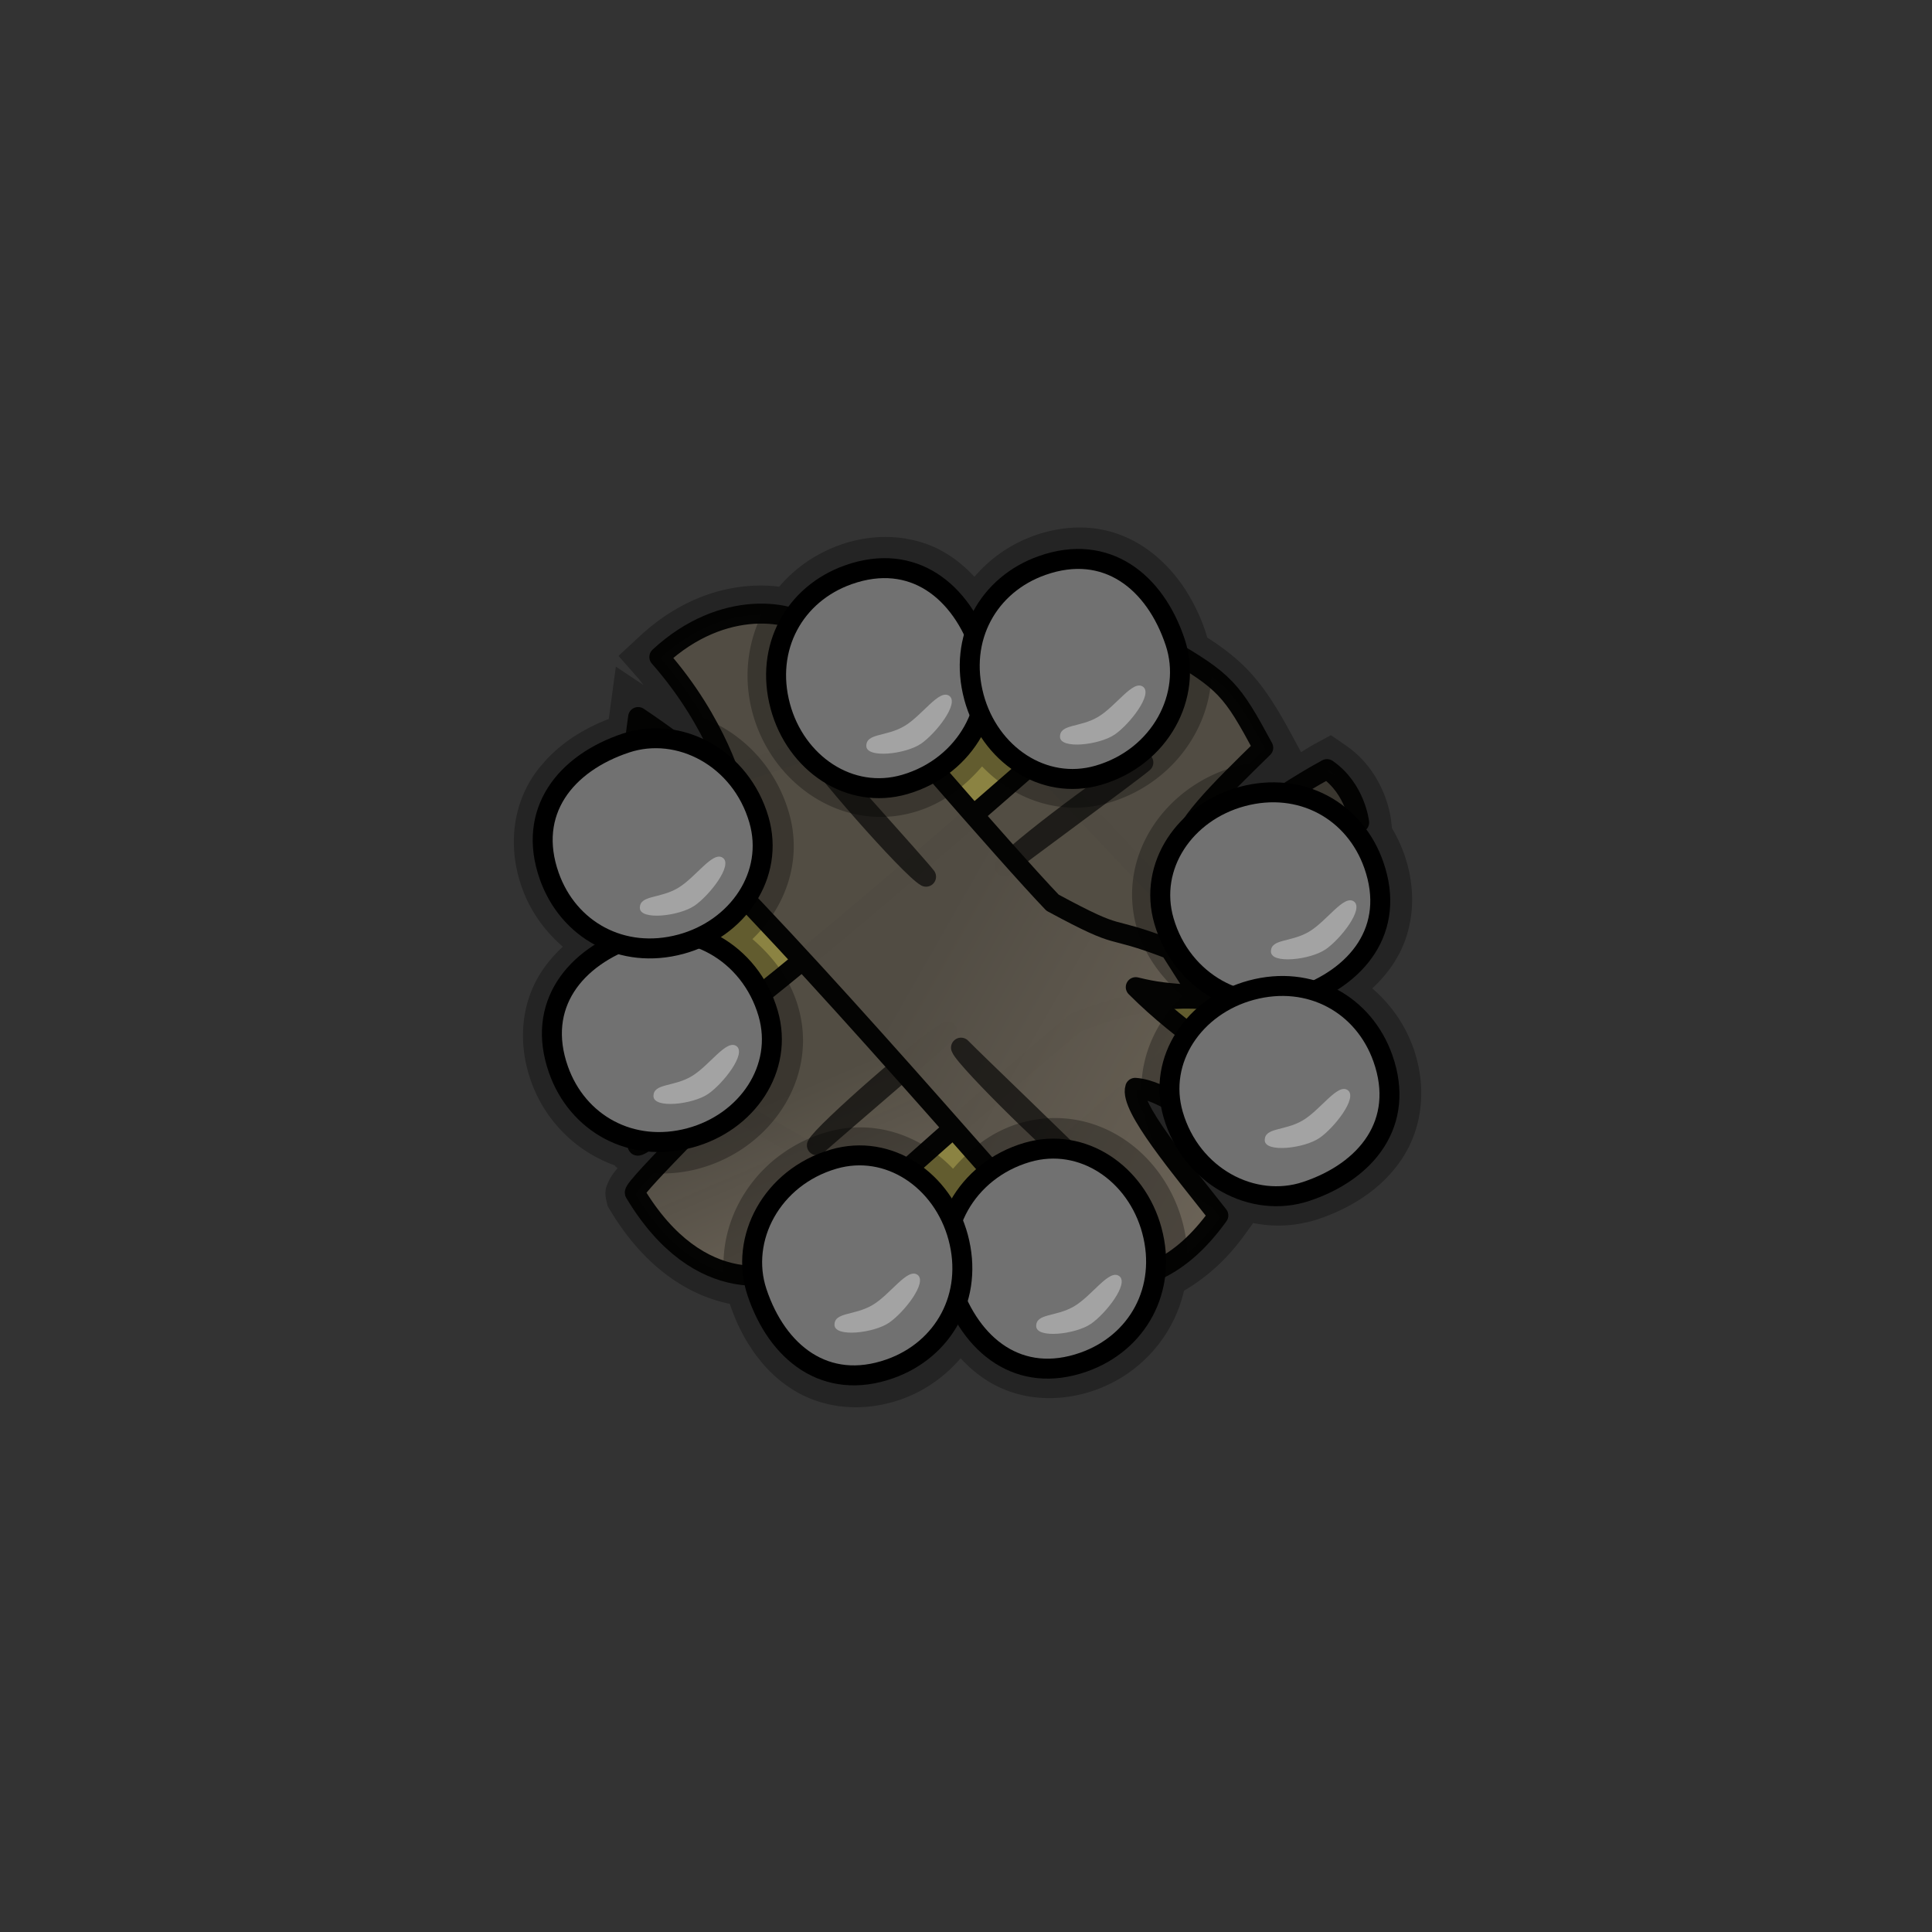 <?xml version="1.0" encoding="UTF-8" standalone="no"?>
<!-- Created with Inkscape (http://www.inkscape.org/) -->

<svg
   xmlns:dc="http://purl.org/dc/elements/1.1/"
   xmlns:cc="http://creativecommons.org/ns#"
   xmlns:rdf="http://www.w3.org/1999/02/22-rdf-syntax-ns#"
   xmlns:svg="http://www.w3.org/2000/svg"
   xmlns="http://www.w3.org/2000/svg"
   xmlns:xlink="http://www.w3.org/1999/xlink"
   xmlns:sodipodi="http://sodipodi.sourceforge.net/DTD/sodipodi-0.dtd"
   xmlns:inkscape="http://www.inkscape.org/namespaces/inkscape"
   width="256"
   height="256"
   viewBox="0 0 67.733 67.733"
   version="1.1"
   id="svg8"
   inkscape:version="0.92.4 (f8dce91, 2019-08-02)"
   sodipodi:docname="campfire.svg">
  <rect x="0" y="0" width="67.733" height="67.733" fill="#333333" stroke="none"/>
  <defs
     id="defs2">
    <linearGradient
       inkscape:collect="always"
       xlink:href="#linearGradient1594"
       id="linearGradient4605"
       gradientUnits="userSpaceOnUse"
       gradientTransform="matrix(1.467,0.192,0.192,-1.467,-33.853,682.398)"
       x1="15.936"
       y1="283.263"
       x2="7.381"
       y2="286.757" />
    <linearGradient
       inkscape:collect="always"
       id="linearGradient1594">
      <stop
         style="stop-color:#6b6357;stop-opacity:1"
         offset="0"
         id="stop1590" />
      <stop
         style="stop-color:#514c43;stop-opacity:0.986"
         offset="1"
         id="stop1592" />
    </linearGradient>
    <linearGradient
       inkscape:collect="always"
       xlink:href="#linearGradient1594"
       id="linearGradient4561"
       gradientUnits="userSpaceOnUse"
       gradientTransform="matrix(1.48,0,0,1.48,22.347,-162.002)"
       x1="9.455"
       y1="292.524"
       x2="7.712"
       y2="288.458" />
  </defs>
  <sodipodi:namedview
     id="base"
     pagecolor="#284b36"
     bordercolor="#666666"
     borderopacity="1.0"
     inkscape:pageopacity="0"
     inkscape:pageshadow="2"
     inkscape:zoom="1.979899"
     inkscape:cx="59.588797"
     inkscape:cy="133.75854"
     inkscape:document-units="mm"
     inkscape:current-layer="layer1"
     showgrid="false"
     units="px"
     inkscape:window-width="1850"
     inkscape:window-height="1016"
     inkscape:window-x="70"
     inkscape:window-y="27"
     inkscape:window-maximized="1"
     showguides="false" />
  <g
     inkscape:label="Layer 1"
     inkscape:groupmode="layer"
     id="layer1"
     transform="translate(0,-229.267)">
    <g
       id="g4988"
       transform="translate(-5.103,-5.103)">
      <g
         transform="matrix(0.86,0,0,0.86,-49.792,35.714)"
         id="g4276">
        <path
           sodipodi:type="inkscape:offset"
           inkscape:radius="0"
           inkscape:original="M 33.966797 245.58203 C 32.485229 245.78609 31.178655 248.54506 29.503906 253.67773 C 21.151949 246.26894 17.439545 251.99339 22.523438 260.0957 C 15.526344 265.34603 16.106058 267.99518 24.216797 269.58984 C 19.626943 278.84593 23.657528 281.37739 30.255859 274.43555 C 32.846428 284.09808 36.920762 282.9801 39.451172 274.24805 C 48.992806 276.90366 50.832185 275.34057 44.847656 267.2832 C 53.436413 265.22654 51.68826 260.39832 44.189453 258.98047 C 51.283608 251.53014 47.68697 248.2609 39.476562 252.81641 C 37.104927 247.72886 35.448365 245.37798 33.966797 245.58203 z "
           xlink:href="#path827-3"
           style="opacity:0.31;fill:#007f3a;fill-opacity:1;stroke:#000000;stroke-width:2.1;stroke-linecap:butt;stroke-linejoin:miter;stroke-miterlimit:4;stroke-dasharray:none;stroke-opacity:1"
           id="path4250"
           d="m 33.967,245.582 c -1.482,0.204 -2.788,2.963 -4.463,8.096 -8.352,-7.409 -12.064,-1.684 -6.98,6.418 -6.997,5.25 -6.417,7.899 1.693,9.494 -4.59,9.256 -0.559,11.788 6.039,4.846 2.591,9.663 6.665,8.545 9.195,-0.188 9.542,2.656 11.381,1.093 5.396,-6.965 8.589,-2.057 6.841,-6.885 -0.658,-8.303 7.094,-7.45 3.498,-10.72 -4.713,-6.164 -2.372,-5.088 -4.028,-7.438 -5.51,-7.234 z"
           inkscape:href="#path827-3" />
        <path
           sodipodi:nodetypes="ccccccccc"
           inkscape:connector-curvature="0"
           id="path827-3"
           d="m 29.503,253.678 c 3.349,-10.265 5.229,-11.036 9.973,-0.861 8.21,-4.556 11.807,-1.286 4.713,6.164 7.499,1.418 9.247,6.246 0.658,8.303 5.985,8.057 4.145,9.62 -5.396,6.965 -2.53,8.732 -6.605,9.85 -9.195,0.188 -6.598,6.942 -10.629,4.41 -6.039,-4.846 -8.111,-1.595 -8.69,-4.244 -1.693,-9.494 -5.084,-8.102 -1.371,-13.827 6.98,-6.418 z"
           style="display:inline;fill:#007f3a;fill-opacity:1;stroke:none;stroke-width:0.7;stroke-linecap:butt;stroke-linejoin:miter;stroke-miterlimit:4;stroke-dasharray:none;stroke-opacity:1" />
        <path
           sodipodi:type="inkscape:offset"
           inkscape:radius="0"
           inkscape:original="M 33.966797 245.58203 C 32.485229 245.78609 31.178655 248.54506 29.503906 253.67773 C 21.151949 246.26894 17.439545 251.99339 22.523438 260.0957 C 15.526344 265.34603 16.106058 267.99518 24.216797 269.58984 C 19.626943 278.84593 23.657528 281.37739 30.255859 274.43555 C 32.846428 284.09808 36.920762 282.9801 39.451172 274.24805 C 48.992806 276.90366 50.832185 275.34057 44.847656 267.2832 C 53.436413 265.22654 51.68826 260.39832 44.189453 258.98047 C 51.283608 251.53014 47.68697 248.2609 39.476562 252.81641 C 37.104927 247.72886 35.448365 245.37798 33.966797 245.58203 z "
           xlink:href="#path827-3"
           style="display:inline;fill:none;fill-opacity:1;stroke:#000000;stroke-width:0.7;stroke-linecap:butt;stroke-linejoin:miter;stroke-miterlimit:4;stroke-dasharray:none;stroke-opacity:1"
           id="path4248"
           d="m 33.967,245.582 c -1.482,0.204 -2.788,2.963 -4.463,8.096 -8.352,-7.409 -12.064,-1.684 -6.98,6.418 -6.997,5.25 -6.417,7.899 1.693,9.494 -4.59,9.256 -0.559,11.788 6.039,4.846 2.591,9.663 6.665,8.545 9.195,-0.188 9.542,2.656 11.381,1.093 5.396,-6.965 8.589,-2.057 6.841,-6.885 -0.658,-8.303 7.094,-7.45 3.498,-10.72 -4.713,-6.164 -2.372,-5.088 -4.028,-7.438 -5.51,-7.234 z"
           inkscape:href="#path827-3" />
      </g>
      <g
         transform="matrix(0.8,0,0,0.8,-47.956,58.951)"
         id="g3291">
        <path
           d="m 29.387,255.045 a 3.969,3.969 0 0 0 -3.969,3.969 3.969,3.969 0 0 0 3.969,3.969 3.969,3.969 0 0 0 3.969,-3.969 3.969,3.969 0 0 0 -3.969,-3.969 z"
           inkscape:href="#path3285"
           id="path3324"
           style="opacity:0.196;vector-effect:none;fill:#bd1935;fill-opacity:1;stroke:#000000;stroke-width:2.624;stroke-linecap:butt;stroke-linejoin:miter;stroke-miterlimit:4;stroke-dasharray:none;stroke-dashoffset:0;stroke-opacity:1"
           xlink:href="#path3285"
           inkscape:original="M 29.386719 255.04492 A 3.96875 3.96875 0 0 0 25.417969 259.01367 A 3.96875 3.96875 0 0 0 29.386719 262.98242 A 3.96875 3.96875 0 0 0 33.355469 259.01367 A 3.96875 3.96875 0 0 0 29.386719 255.04492 z "
           inkscape:radius="0"
           sodipodi:type="inkscape:offset" />
        <circle
           style="opacity:1;vector-effect:none;fill:#e27521;fill-opacity:1;stroke:#000000;stroke-width:0.875;stroke-linecap:butt;stroke-linejoin:miter;stroke-miterlimit:4;stroke-dasharray:none;stroke-dashoffset:0;stroke-opacity:1"
           id="path3285"
           cx="29.388"
           cy="259.013"
           r="3.969" />
        <path
           style="opacity:0.807;fill:#fffdfd;fill-opacity:1;stroke:none;stroke-width:0.265;stroke-linecap:butt;stroke-linejoin:miter;stroke-miterlimit:4;stroke-dasharray:none;stroke-opacity:1"
           d="m 31.188,261.05 c 0.303,0.414 -0.858,0.932 -1.838,1.023 -0.981,0.091 -2.188,-0.654 -2.086,-0.846 0.102,-0.192 1.119,0.398 2.028,0.31 0.91,-0.088 1.593,-0.901 1.896,-0.487 z"
           id="path3287"
           inkscape:connector-curvature="0"
           sodipodi:nodetypes="zzzzz" />
      </g>
      <g
         transform="matrix(0.8,0,0,0.8,-40.254,50.928)"
         id="g3291-9">
        <path
           d="m 29.387,255.045 a 3.969,3.969 0 0 0 -3.969,3.969 3.969,3.969 0 0 0 3.969,3.969 3.969,3.969 0 0 0 3.969,-3.969 3.969,3.969 0 0 0 -3.969,-3.969 z"
           inkscape:href="#path3285-0"
           id="path3324-2"
           style="opacity:0.196;vector-effect:none;fill:#bd1935;fill-opacity:1;stroke:#000000;stroke-width:2.624;stroke-linecap:butt;stroke-linejoin:miter;stroke-miterlimit:4;stroke-dasharray:none;stroke-dashoffset:0;stroke-opacity:1"
           xlink:href="#path3285-0"
           inkscape:original="M 29.386719 255.04492 A 3.96875 3.96875 0 0 0 25.417969 259.01367 A 3.96875 3.96875 0 0 0 29.386719 262.98242 A 3.96875 3.96875 0 0 0 33.355469 259.01367 A 3.96875 3.96875 0 0 0 29.386719 255.04492 z "
           inkscape:radius="0"
           sodipodi:type="inkscape:offset" />
        <circle
           style="opacity:1;vector-effect:none;fill:#e27521;fill-opacity:1;stroke:#000000;stroke-width:0.875;stroke-linecap:butt;stroke-linejoin:miter;stroke-miterlimit:4;stroke-dasharray:none;stroke-dashoffset:0;stroke-opacity:1"
           id="path3285-0"
           cx="29.388"
           cy="259.013"
           r="3.969" />
        <path
           style="opacity:0.807;fill:#fffdfd;fill-opacity:1;stroke:none;stroke-width:0.265;stroke-linecap:butt;stroke-linejoin:miter;stroke-miterlimit:4;stroke-dasharray:none;stroke-opacity:1"
           d="m 31.188,261.05 c 0.303,0.414 -0.858,0.932 -1.838,1.023 -0.981,0.091 -2.188,-0.654 -2.086,-0.846 0.102,-0.192 1.119,0.398 2.028,0.31 0.91,-0.088 1.593,-0.901 1.896,-0.487 z"
           id="path3287-2"
           inkscape:connector-curvature="0"
           sodipodi:nodetypes="zzzzz" />
      </g>
      <g
         transform="matrix(0.8,0,0,0.8,-39.725,58.684)"
         id="g3291-2">
        <path
           d="m 29.387,255.045 a 3.969,3.969 0 0 0 -3.969,3.969 3.969,3.969 0 0 0 3.969,3.969 3.969,3.969 0 0 0 3.969,-3.969 3.969,3.969 0 0 0 -3.969,-3.969 z"
           inkscape:href="#path3285-9"
           id="path3324-28"
           style="opacity:0.196;vector-effect:none;fill:#bd1935;fill-opacity:1;stroke:#000000;stroke-width:2.624;stroke-linecap:butt;stroke-linejoin:miter;stroke-miterlimit:4;stroke-dasharray:none;stroke-dashoffset:0;stroke-opacity:1"
           xlink:href="#path3285-9"
           inkscape:original="M 29.386719 255.04492 A 3.96875 3.96875 0 0 0 25.417969 259.01367 A 3.96875 3.96875 0 0 0 29.386719 262.98242 A 3.96875 3.96875 0 0 0 33.355469 259.01367 A 3.96875 3.96875 0 0 0 29.386719 255.04492 z "
           inkscape:radius="0"
           sodipodi:type="inkscape:offset" />
        <circle
           style="opacity:1;vector-effect:none;fill:#e27521;fill-opacity:1;stroke:#000000;stroke-width:0.875;stroke-linecap:butt;stroke-linejoin:miter;stroke-miterlimit:4;stroke-dasharray:none;stroke-dashoffset:0;stroke-opacity:1"
           id="path3285-9"
           cx="29.388"
           cy="259.013"
           r="3.969" />
        <path
           style="opacity:0.807;fill:#fffdfd;fill-opacity:1;stroke:none;stroke-width:0.265;stroke-linecap:butt;stroke-linejoin:miter;stroke-miterlimit:4;stroke-dasharray:none;stroke-opacity:1"
           d="m 31.188,261.05 c 0.303,0.414 -0.858,0.932 -1.838,1.023 -0.981,0.091 -2.188,-0.654 -2.086,-0.846 0.102,-0.192 1.119,0.398 2.028,0.31 0.91,-0.088 1.593,-0.901 1.896,-0.487 z"
           id="path3287-7"
           inkscape:connector-curvature="0"
           sodipodi:nodetypes="zzzzz" />
      </g>
      <g
         transform="matrix(0.8,0,0,0.8,-48.095,50.928)"
         id="g3291-9-4">
        <path
           d="m 29.387,255.045 a 3.969,3.969 0 0 0 -3.969,3.969 3.969,3.969 0 0 0 3.969,3.969 3.969,3.969 0 0 0 3.969,-3.969 3.969,3.969 0 0 0 -3.969,-3.969 z"
           inkscape:href="#path3285-0-8"
           id="path3324-2-7"
           style="opacity:0.196;vector-effect:none;fill:#bd1935;fill-opacity:1;stroke:#000000;stroke-width:2.624;stroke-linecap:butt;stroke-linejoin:miter;stroke-miterlimit:4;stroke-dasharray:none;stroke-dashoffset:0;stroke-opacity:1"
           xlink:href="#path3285-0-8"
           inkscape:original="M 29.386719 255.04492 A 3.96875 3.96875 0 0 0 25.417969 259.01367 A 3.96875 3.96875 0 0 0 29.386719 262.98242 A 3.96875 3.96875 0 0 0 33.355469 259.01367 A 3.96875 3.96875 0 0 0 29.386719 255.04492 z "
           inkscape:radius="0"
           sodipodi:type="inkscape:offset" />
        <circle
           style="opacity:1;vector-effect:none;fill:#e27521;fill-opacity:1;stroke:#000000;stroke-width:0.875;stroke-linecap:butt;stroke-linejoin:miter;stroke-miterlimit:4;stroke-dasharray:none;stroke-dashoffset:0;stroke-opacity:1"
           id="path3285-0-8"
           cx="29.388"
           cy="259.013"
           r="3.969" />
        <path
           style="opacity:0.807;fill:#fffdfd;fill-opacity:1;stroke:none;stroke-width:0.265;stroke-linecap:butt;stroke-linejoin:miter;stroke-miterlimit:4;stroke-dasharray:none;stroke-opacity:1"
           d="m 31.188,261.05 c 0.303,0.414 -0.858,0.932 -1.838,1.023 -0.981,0.091 -2.188,-0.654 -2.086,-0.846 0.102,-0.192 1.119,0.398 2.028,0.31 0.91,-0.088 1.593,-0.901 1.896,-0.487 z"
           id="path3287-2-4"
           inkscape:connector-curvature="0"
           sodipodi:nodetypes="zzzzz" />
      </g>
    </g>
    <path
       style="fill:#8b8342;fill-opacity:1;stroke:#000000;stroke-width:0.7;stroke-linecap:butt;stroke-linejoin:miter;stroke-miterlimit:4;stroke-dasharray:none;stroke-opacity:1"
       d="m 22.732,257.423 11.41,-3.801 9.725,10.275 -10.275,8.749 -10.352,-5.922 z"
       id="path4620"
       inkscape:connector-curvature="0" />
    <path
       style="opacity:1;vector-effect:none;fill:url(#linearGradient4561);fill-opacity:1;stroke:#040403;stroke-width:0.7;stroke-linecap:round;stroke-linejoin:round;stroke-miterlimit:4;stroke-dasharray:none;stroke-dashoffset:0;stroke-opacity:1"
       d="m 23.24,266.723 c -0.808,0.653 -0.894,1.593 -0.889,2.701 8.85e-4,0.188 3.406,-2.423 3.43,-2.231 0.026,0.21 -3.58,3.678 -3.526,3.89 2.262,3.777 5.19,3.027 6.002,2.391 1.583,-1.5 7.747,-6.98 9.485,-8.372 2.786,-1.065 4.238,-0.902 6.099,-0.589 0.066,-0.228 0.075,-0.38 0.027,-0.617 -0.003,-0.068 -1.01,-0.227 -1.004,-0.299 -0.026,-0.42 0.225,-0.824 0.401,-1.047 -1.187,-0.075 -1.539,-0.081 -2.246,-0.004 1.918,-1.474 4.755,-2.94 6.631,-4.443 0,0 -0.129,-1.183 -1.128,-1.873 -2.122,1.149 -4.11,2.872 -5.064,2.814 -0.126,-0.676 1.315,-2.081 2.829,-3.563 -1.105,-2.044 -1.315,-2.31 -3.386,-3.512 -4.602,3.911 -12.783,11.349 -17.66,14.756 z"
       id="rect883"
       inkscape:connector-curvature="0"
       sodipodi:nodetypes="cccccccccccccccccc"
       inkscape:export-xdpi="96"
       inkscape:export-ydpi="96" />
    <path
       style="opacity:0.631;fill:none;stroke:#000000;stroke-width:0.7;stroke-linecap:round;stroke-linejoin:round;stroke-miterlimit:4;stroke-dasharray:none;stroke-opacity:1"
       d="m 33.226,265.429 c -0.328,0.331 -4.113,3.556 -4.587,3.991 0.179,-0.411 3.991,-3.758 4.587,-3.991 z"
       id="path913"
       inkscape:connector-curvature="0"
       sodipodi:nodetypes="ccc" />
    <path
       style="opacity:0.631;fill:none;stroke:#000000;stroke-width:0.7;stroke-linecap:round;stroke-linejoin:round;stroke-miterlimit:4;stroke-dasharray:none;stroke-opacity:1"
       d="m 40.084,255.999 c -0.351,0.307 -4.361,3.248 -4.864,3.647 0.208,-0.397 4.253,-3.458 4.864,-3.647 z"
       id="path913-8"
       inkscape:connector-curvature="0"
       sodipodi:nodetypes="ccc" />
    <path
       style="opacity:1;vector-effect:none;fill:url(#linearGradient4605);fill-opacity:1;stroke:#040403;stroke-width:0.7;stroke-linecap:round;stroke-linejoin:round;stroke-miterlimit:4;stroke-dasharray:none;stroke-dashoffset:0;stroke-opacity:1"
       d="m 22.732,257.423 c -0.717,-0.752 -0.509,-1.92 -0.36,-3.018 1.688,1.124 3.372,2.55 3.372,2.55 0,0 -0.562,-2.308 -2.629,-4.655 2.235,-2.071 4.746,-1.656 5.469,-0.919 1.374,1.692 6.774,7.927 8.317,9.533 2.625,1.418 1.737,0.714 4.118,1.632 l 1.027,1.616 c -1.187,-0.079 -1.537,-0.119 -2.228,-0.287 1.71,1.711 3.538,2.756 5.528,4.283 0,0 -0.282,1.156 -1.362,1.711 -1.954,-1.415 -3.232,-2.398 -4.186,-2.464 -0.213,0.654 1.607,2.808 2.915,4.474 -1.361,1.883 -2.672,2.279 -4.387,2.469 C 34.271,269.872 27.126,261.433 22.732,257.422 Z"
       id="rect883-6"
       inkscape:connector-curvature="0"
       sodipodi:nodetypes="cccccccccccccccc"
       inkscape:export-xdpi="96"
       inkscape:export-ydpi="96" />
    <path
       style="color:#000000;font-style:normal;font-variant:normal;font-weight:normal;font-stretch:normal;font-size:medium;line-height:normal;font-family:sans-serif;font-variant-ligatures:normal;font-variant-position:normal;font-variant-caps:normal;font-variant-numeric:normal;font-variant-alternates:normal;font-feature-settings:normal;text-indent:0;text-align:start;text-decoration:none;text-decoration-line:none;text-decoration-style:solid;text-decoration-color:#000000;letter-spacing:normal;word-spacing:normal;text-transform:none;writing-mode:lr-tb;direction:ltr;text-orientation:mixed;dominant-baseline:auto;baseline-shift:baseline;text-anchor:start;white-space:normal;shape-padding:0;clip-rule:nonzero;display:inline;overflow:visible;visibility:visible;opacity:0.296;isolation:auto;mix-blend-mode:normal;color-interpolation:sRGB;color-interpolation-filters:linearRGB;solid-color:#000000;solid-opacity:1;vector-effect:none;fill:#000000;fill-opacity:1;fill-rule:nonzero;stroke:none;stroke-width:7.937;stroke-linecap:butt;stroke-linejoin:miter;stroke-miterlimit:4;stroke-dasharray:none;stroke-dashoffset:0;stroke-opacity:1;color-rendering:auto;image-rendering:auto;shape-rendering:auto;text-rendering:auto;enable-background:accumulate"
       d="m 142.574,69.785 c -1.894,0.034 -3.849,0.401 -5.811,1.092 -0.196,0.069 -0.381,0.153 -0.572,0.229 -2.892,1.134 -5.341,2.958 -7.279,5.199 -1.28,-1.378 -2.738,-2.573 -4.412,-3.471 -0.056,-0.03 -0.108,-0.066 -0.164,-0.096 -7.7e-4,-3.96e-4 -10e-4,-0.002 -0.002,-0.002 -0.473,-0.245 -0.961,-0.464 -1.461,-0.658 -10e-4,-5.17e-4 -0.003,-0.001 -0.004,-0.002 -0.896,-0.347 -1.836,-0.596 -2.803,-0.771 -0.114,-0.021 -0.225,-0.054 -0.34,-0.072 -6.3e-4,-1.01e-4 -10e-4,1e-4 -0.002,0 -0.057,-0.009 -0.117,-0.009 -0.174,-0.018 -2.675,-0.394 -5.56,-0.133 -8.439,0.881 -0.041,0.014 -0.078,0.034 -0.119,0.049 -0.456,0.164 -0.901,0.347 -1.338,0.543 -0.13,0.059 -0.258,0.12 -0.387,0.182 -0.411,0.196 -0.813,0.406 -1.205,0.629 -0.052,0.03 -0.106,0.057 -0.158,0.088 -1.847,1.075 -3.471,2.44 -4.814,4.027 -5.42,-0.664 -12.244,0.803 -18.426,6.529 l -2.84,2.631 2.559,2.904 c 0.283,0.321 0.485,0.631 0.752,0.951 l -3.66,-2.438 -0.852,6.285 c -0.027,0.2 -0.055,0.433 -0.084,0.643 -2.622,1.003 -5.026,2.387 -7.029,4.178 -0.004,0.003 -0.006,0.007 -0.01,0.01 -0.375,0.336 -0.74,0.681 -1.086,1.045 -0.202,0.211 -0.387,0.437 -0.578,0.658 -0.156,0.182 -0.322,0.355 -0.471,0.543 -0.351,0.442 -0.682,0.901 -0.988,1.381 -2.535,3.979 -3.185,9.228 -1.344,14.455 2.83e-4,8e-4 0.002,0.001 0.002,0.002 1.109,3.147 3.034,5.787 5.424,7.854 -1.424,1.323 -2.66,2.83 -3.566,4.576 -1.969,3.791 -2.298,8.519 -0.641,13.225 0.184,0.521 0.395,1.025 0.621,1.52 0.027,0.058 0.051,0.118 0.078,0.176 0.215,0.459 0.448,0.904 0.697,1.338 0.063,0.11 0.129,0.216 0.193,0.324 0.207,0.342 0.421,0.677 0.648,1.002 0.146,0.211 0.301,0.413 0.455,0.617 0.143,0.187 0.288,0.374 0.438,0.555 2.097,2.556 4.842,4.484 7.941,5.596 0.011,0.027 0.021,0.055 0.041,0.08 0.099,0.125 0.227,0.186 0.336,0.293 -0.057,0.069 -0.141,0.155 -0.195,0.223 -0.221,0.275 -0.416,0.524 -0.65,0.898 -0.117,0.187 -0.248,0.395 -0.408,0.793 -0.16,0.398 -0.586,0.983 -0.186,2.562 l 0.145,0.564 0.299,0.5 c 4.662,7.784 10.547,11.324 15.842,12.41 0.001,0.004 0.003,0.008 0.004,0.012 0.388,1.161 0.848,2.285 1.381,3.359 0.012,0.023 0.025,0.045 0.037,0.068 0.257,0.515 0.527,1.02 0.818,1.51 0.149,0.251 0.318,0.487 0.477,0.73 0.162,0.249 0.313,0.506 0.484,0.746 0.259,0.364 0.538,0.71 0.818,1.055 0.091,0.112 0.174,0.232 0.268,0.342 0.002,0.002 0.004,0.005 0.006,0.008 0.378,0.442 0.774,0.866 1.189,1.27 0.838,0.815 1.753,1.548 2.748,2.182 1.741,1.109 3.725,1.857 5.844,2.193 2.724,0.433 5.671,0.186 8.611,-0.85 3.148,-1.109 5.788,-3.035 7.855,-5.426 1.323,1.424 2.83,2.66 4.576,3.566 3.318,1.724 7.355,2.19 11.465,1.168 0.586,-0.145 1.173,-0.321 1.76,-0.527 10e-4,-4.8e-4 0.003,-0.001 0.004,-0.002 0.495,-0.174 0.973,-0.374 1.443,-0.586 0.128,-0.058 0.254,-0.117 0.381,-0.178 0.375,-0.18 0.743,-0.371 1.102,-0.574 0.188,-0.106 0.371,-0.216 0.555,-0.328 0.271,-0.167 0.538,-0.338 0.799,-0.518 0.241,-0.165 0.475,-0.338 0.707,-0.514 0.084,-0.065 0.167,-0.131 0.25,-0.197 3.27,-2.57 5.571,-6.179 6.506,-10.246 2.826,-1.673 5.527,-3.944 8.014,-7.383 l 1.139,-1.574 c 2.091,0.422 4.255,0.451 6.398,0.045 0.001,-2.4e-4 0.003,2.4e-4 0.004,0 0.71,-0.135 1.418,-0.302 2.119,-0.535 1.753,-0.583 3.425,-1.33 4.965,-2.244 4.7e-4,-2.8e-4 0.001,2.8e-4 0.002,0 1.026,-0.609 1.994,-1.294 2.887,-2.055 0.446,-0.38 0.874,-0.78 1.281,-1.199 0.815,-0.838 1.548,-1.753 2.182,-2.748 2.535,-3.979 3.185,-9.226 1.344,-14.453 -2.8e-4,-8e-4 -0.002,-0.001 -0.002,-0.002 -0.023,-0.066 -0.052,-0.128 -0.076,-0.193 -1.119,-3.061 -3.009,-5.638 -5.35,-7.662 1.059,-0.984 2.012,-2.071 2.805,-3.281 0.216,-0.33 0.413,-0.675 0.604,-1.023 0.05,-0.092 0.11,-0.176 0.158,-0.27 2.7e-4,-5.2e-4 -2.7e-4,-0.001 0,-0.002 0.492,-0.947 0.882,-1.952 1.164,-3.002 1.7e-4,-6.1e-4 -1.6e-4,-0.001 0,-0.002 0.141,-0.525 0.256,-1.061 0.342,-1.605 0.432,-2.725 0.173,-5.676 -0.863,-8.617 -0.033,-0.094 -0.075,-0.182 -0.109,-0.275 -0.092,-0.248 -0.187,-0.493 -0.289,-0.734 -0.098,-0.234 -0.2,-0.465 -0.307,-0.693 -0.014,-0.03 -0.03,-0.06 -0.045,-0.09 -0.261,-0.553 -0.548,-1.088 -0.857,-1.605 v -0.002 l -0.109,-0.996 c 0,0 -0.565,-6.189 -5.951,-9.914 l -2.004,-1.387 -2.145,1.16 c -0.635,0.344 -1.201,0.723 -1.814,1.082 l -1.25,-2.309 c -3.546,-6.558 -5.882,-9.456 -11.162,-12.85 -0.069,-0.251 -0.147,-0.501 -0.229,-0.75 -0.005,-0.018 -0.006,-0.033 -0.012,-0.051 -0.585,-1.76 -1.373,-3.444 -2.326,-5 -0.073,-0.119 -0.138,-0.242 -0.213,-0.359 -0.263,-0.413 -0.54,-0.815 -0.828,-1.207 -0.288,-0.392 -0.588,-0.772 -0.9,-1.141 -0.312,-0.368 -0.637,-0.723 -0.973,-1.064 -3.034,-3.094 -7.003,-5.063 -11.645,-4.982 a 3.969,3.969 0 0 0 -0.002,0 3.969,3.969 0 0 0 -0.006,0 z m 0.143,7.939 -0.002,0.004 c 4.246,-0.073 7.408,2.873 9.219,8.318 0.073,0.221 0.129,0.447 0.184,0.672 0.045,0.203 0.087,0.417 0.125,0.65 l 0.057,0.361 0.006,0.031 c 0.504,4.412 -2.377,9.232 -7.885,10.834 -4.499,1.309 -8.838,-1.162 -10.904,-5.801 a 3.969,3.969 0 0 0 -2.398,-2.16 l 1.797,-5.752 c 0.58,-1.858 1.667,-3.482 3.215,-4.725 0.31,-0.249 0.637,-0.482 0.984,-0.699 0.346,-0.217 0.71,-0.417 1.092,-0.6 7.5e-4,-3.6e-4 0.001,-0.002 0.002,-0.002 0.382,-0.183 0.781,-0.347 1.197,-0.494 1.238,-0.436 2.334,-0.622 3.312,-0.639 z m -25.094,1.201 c 1.127,0.059 2.117,0.369 3.053,0.855 1.638,0.851 3.165,2.408 4.355,4.6 4.1e-4,7.5e-4 0.002,0.001 0.002,0.002 0.17,0.312 0.331,0.639 0.486,0.977 l 2.543,5.525 a 3.969,3.969 0 0 0 -1.914,2.189 c -1.063,2.982 -3.596,5.639 -7.381,6.74 -5.049,1.469 -10.013,-1.851 -11.553,-7.574 -0.877,-3.259 -0.445,-6.163 0.996,-8.441 0.026,0.031 0.053,0.064 0.072,0.088 1.189,-1.919 3.02,-3.443 5.465,-4.305 1.484,-0.523 2.748,-0.715 3.875,-0.656 z m -16.861,2.395 c -1.881,3.851 -2.441,8.397 -1.209,12.979 2.529,9.402 11.887,15.908 21.43,13.133 3.758,-1.093 6.617,-3.357 8.939,-6.037 4.219,4.398 10.435,6.648 16.719,4.82 8.056,-2.343 13.306,-9.351 13.625,-16.781 2.964,2.255 4.283,4.408 7.113,9.643 -0.661,0.647 -1.307,1.283 -1.951,1.918 -0.627,0.106 -1.255,0.232 -1.883,0.4 -9.402,2.529 -15.906,11.892 -13.131,21.436 1.094,3.76 3.363,6.611 6.045,8.934 -3.402,3.261 -5.51,7.713 -5.453,12.469 -0.198,-0.033 -0.401,-0.076 -0.592,-0.09 -0.228,0.698 0.173,1.859 0.955,3.293 0.077,0.348 0.16,0.698 0.262,1.047 1.459,5.016 4.729,8.946 8.779,11.281 0.336,0.423 0.7,0.879 1.021,1.289 -1.453,2.01 -2.892,3.563 -4.355,4.783 -0.059,-1.363 -0.252,-2.746 -0.625,-4.133 -2.055,-7.64 -8.419,-13.381 -16.062,-13.773 a 3.969,3.969 0 0 0 -0.008,0 c -1.764,-0.091 -3.577,0.115 -5.365,0.635 -3.76,1.094 -6.611,3.371 -8.934,6.053 -4.22,-4.403 -10.432,-6.664 -16.719,-4.836 -8.708,2.533 -14.146,10.514 -13.611,18.59 -3.784,-1.189 -7.945,-4.15 -11.643,-10.324 -0.053,-0.209 0.99,-1.391 2.326,-2.834 1.962,0.114 3.984,-0.065 6.016,-0.611 9.403,-2.529 15.914,-11.887 13.139,-21.43 -1.093,-3.758 -3.365,-6.617 -6.045,-8.939 4.398,-4.219 6.656,-10.435 4.828,-16.719 -1.753,-6.028 -6.084,-10.483 -11.281,-12.486 -1.432,-2.469 -3.287,-5.198 -5.73,-7.973 4.578,-4.241 9.452,-5.709 13.4,-5.734 z M 86.951,101.785 a 3.969,3.969 0 0 0 0.008,0 c 4.05,0.03 8.316,2.885 9.789,7.949 1.309,4.499 -1.164,8.846 -5.803,10.912 a 3.969,3.969 0 0 0 -2.15,2.393 l -5.74,-1.791 -0.018,-0.006 c -0.371,-0.116 -0.733,-0.251 -1.084,-0.406 -8.05e-4,-3.6e-4 -0.001,-0.002 -0.002,-0.002 -0.351,-0.156 -0.691,-0.33 -1.02,-0.525 -7.77e-4,-4.6e-4 -0.001,-10e-4 -0.002,-0.002 -0.329,-0.195 -0.645,-0.411 -0.949,-0.645 -3.88e-4,-3e-4 -0.002,3e-4 -0.002,0 -0.265,-0.204 -0.515,-0.43 -0.76,-0.662 -0.037,-0.035 -0.079,-0.064 -0.115,-0.1 -0.277,-0.271 -0.54,-0.561 -0.787,-0.869 -0.001,-0.001 -0.003,-0.003 -0.004,-0.004 -0.248,-0.309 -0.479,-0.635 -0.695,-0.98 -4.62e-4,-7.4e-4 -0.002,-0.001 -0.002,-0.002 -0.433,-0.692 -0.8,-1.455 -1.094,-2.289 -0.423,-1.201 -0.633,-2.257 -0.672,-3.217 -0.001,-0.03 -0.007,-0.062 -0.008,-0.092 -0.009,-0.327 8.1e-4,-0.642 0.031,-0.947 0.122,-1.222 0.551,-2.286 1.197,-3.301 0.641,-1.005 1.574,-1.963 2.76,-2.809 0.297,-0.211 0.61,-0.415 0.938,-0.611 0.645,-0.387 1.348,-0.741 2.105,-1.059 0.013,-0.006 0.026,-0.012 0.039,-0.018 0.374,-0.156 0.763,-0.302 1.162,-0.438 0.011,-0.004 0.022,-0.008 0.033,-0.012 0.031,-0.01 0.059,-0.023 0.09,-0.033 0.904,-0.301 1.827,-0.443 2.754,-0.436 z m 88.873,0.121 c 0.321,0.222 0.61,0.462 0.885,0.707 -0.385,-0.194 -0.776,-0.377 -1.176,-0.543 0.097,-0.053 0.193,-0.111 0.291,-0.164 z m -7.008,6.736 c 2.947,0.034 5.492,1.184 7.316,3.252 -0.007,0.005 -0.013,0.009 -0.019,0.014 l 0.186,0.219 c 0.615,0.726 1.148,1.557 1.574,2.492 2.4e-4,5.4e-4 -2.5e-4,0.001 0,0.002 0.142,0.312 0.273,0.636 0.391,0.971 1.045,2.968 0.773,5.055 -0.199,6.928 -0.243,0.468 -0.543,0.927 -0.9,1.371 -3.3e-4,4.2e-4 3.4e-4,0.002 0,0.002 -0.178,0.222 -0.372,0.44 -0.578,0.654 -0.619,0.643 -1.362,1.248 -2.223,1.797 -0.574,0.366 -1.202,0.708 -1.879,1.02 a 3.969,3.969 0 0 0 -0.014,0.008 l -5.518,2.539 a 3.969,3.969 0 0 0 -2.182,-1.912 c -2.981,-1.064 -5.64,-3.604 -6.74,-7.389 -1.469,-5.049 1.851,-10.013 7.574,-11.553 1.118,-0.3 2.193,-0.425 3.211,-0.414 z M 89.043,126.092 a 3.969,3.969 0 0 0 2.182,1.914 c 2.982,1.063 5.639,3.596 6.74,7.381 1.469,5.049 -1.851,10.013 -7.574,11.553 -2.032,0.546 -3.921,0.578 -5.611,0.182 0.005,-0.029 0.009,-0.059 0.014,-0.088 -2.791,-0.697 -5.09,-2.498 -6.469,-5.25 -0.032,-0.066 -0.066,-0.13 -0.098,-0.197 -0.158,-0.332 -0.3,-0.679 -0.432,-1.037 -0.018,-0.049 -0.039,-0.094 -0.057,-0.143 -1.045,-2.968 -0.773,-5.051 0.199,-6.924 0.365,-0.702 0.859,-1.385 1.477,-2.029 0.206,-0.214 0.427,-0.426 0.66,-0.631 0.934,-0.821 2.085,-1.562 3.439,-2.186 z m 78.16,6.867 5.707,1.781 a 3.969,3.969 0 0 0 0.018,0.008 3.969,3.969 0 0 0 0.037,0.012 c 0.371,0.116 0.733,0.25 1.084,0.406 7.6e-4,3.3e-4 0.001,0.002 0.002,0.002 0.351,0.156 0.691,0.33 1.02,0.525 7.6e-4,4.5e-4 0.001,0.002 0.002,0.002 0.329,0.195 0.645,0.409 0.949,0.643 0.04,0.031 0.076,0.068 0.115,0.1 0.262,0.208 0.518,0.426 0.76,0.662 0.278,0.272 0.542,0.563 0.791,0.873 0.249,0.31 0.48,0.636 0.697,0.982 4.9e-4,7.8e-4 10e-4,0.001 0.002,0.002 0.433,0.692 0.802,1.457 1.096,2.291 0.145,0.412 0.266,0.807 0.363,1.188 1.5e-4,5.7e-4 -1.4e-4,0.001 0,0.002 0.291,1.141 0.373,2.146 0.281,3.062 -0.061,0.611 -0.199,1.183 -0.402,1.729 -0.102,0.273 -0.219,0.537 -0.352,0.799 -0.133,0.262 -0.281,0.519 -0.443,0.773 -0.323,0.507 -0.721,1.002 -1.188,1.477 -0.933,0.949 -2.144,1.817 -3.592,2.537 -8.1e-4,4.1e-4 -0.001,0.002 -0.002,0.002 -0.723,0.36 -1.505,0.681 -2.342,0.959 -0.283,0.094 -0.57,0.171 -0.859,0.234 -0.061,0.013 -0.123,0.021 -0.184,0.033 -0.24,0.047 -0.482,0.085 -0.725,0.111 -0.053,0.006 -0.105,0.011 -0.158,0.016 -0.254,0.023 -0.508,0.035 -0.764,0.035 -0.05,1.3e-4 -0.1,7.1e-4 -0.15,0 -0.607,-0.009 -1.216,-0.077 -1.818,-0.207 -0.022,-0.005 -0.044,-0.011 -0.066,-0.016 -0.266,-0.059 -0.53,-0.132 -0.793,-0.215 -0.07,-0.022 -0.139,-0.046 -0.209,-0.07 -0.205,-0.07 -0.409,-0.148 -0.611,-0.232 -0.094,-0.039 -0.188,-0.077 -0.281,-0.119 -0.223,-0.101 -0.443,-0.212 -0.66,-0.33 -0.047,-0.026 -0.096,-0.048 -0.143,-0.074 -0.26,-0.147 -0.516,-0.307 -0.766,-0.479 -0.094,-0.065 -0.185,-0.137 -0.277,-0.205 -0.156,-0.115 -0.312,-0.232 -0.463,-0.357 -0.104,-0.086 -0.204,-0.177 -0.305,-0.268 -0.13,-0.117 -0.259,-0.237 -0.385,-0.361 -0.106,-0.105 -0.212,-0.21 -0.314,-0.32 -0.116,-0.124 -0.227,-0.256 -0.338,-0.387 -0.099,-0.117 -0.2,-0.23 -0.295,-0.352 -0.169,-0.217 -0.329,-0.444 -0.484,-0.678 -0.014,-0.021 -0.029,-0.04 -0.043,-0.06 -0.615,-0.941 -1.117,-2.011 -1.465,-3.207 -1.309,-4.499 1.163,-8.844 5.801,-10.91 a 3.969,3.969 0 0 0 2.152,-2.398 z m -27.898,22.891 c 0.225,-0.007 0.448,-0.004 0.67,0.008 3.846,0.197 7.556,3.256 8.807,7.906 0.585,2.176 0.586,4.192 0.096,5.971 -0.029,0.006 -0.057,0.015 -0.086,0.021 -0.66,2.297 -2.099,4.223 -4.209,5.547 -0.297,0.186 -0.613,0.354 -0.936,0.516 -0.095,0.047 -0.187,0.096 -0.283,0.141 -0.285,0.133 -0.583,0.254 -0.887,0.367 -0.077,0.029 -0.15,0.062 -0.229,0.09 -2.968,1.045 -5.051,0.773 -6.924,-0.199 -0.702,-0.365 -1.382,-0.859 -2.025,-1.477 -0.214,-0.206 -0.426,-0.425 -0.631,-0.658 -5.9e-4,-6.7e-4 -0.001,-0.001 -0.002,-0.002 -0.205,-0.233 -0.403,-0.479 -0.598,-0.738 -5.3e-4,-7.1e-4 -0.001,-10e-4 -0.002,-0.002 -0.194,-0.26 -0.382,-0.534 -0.564,-0.82 -4.7e-4,-7.3e-4 -0.001,-0.001 -0.002,-0.002 -0.183,-0.286 -0.36,-0.584 -0.529,-0.896 -4e-4,-7.5e-4 -0.002,-0.001 -0.002,-0.002 -0.17,-0.312 -0.331,-0.639 -0.486,-0.977 a 3.969,3.969 0 0 0 -0.002,-0.002 l -0.008,-0.016 -2.537,-5.518 a 3.969,3.969 0 0 0 1.912,-2.186 c 1.063,-2.979 3.6,-5.638 7.381,-6.74 0.711,-0.207 1.401,-0.312 2.076,-0.332 z m -25.227,1.211 c 3.548,0.043 6.731,2.38 8.41,6.148 a 3.969,3.969 0 0 0 2.396,2.148 l -1.787,5.723 -0.002,0.006 a 3.969,3.969 0 0 0 -0.01,0.029 v 0.002 c -0.116,0.371 -0.252,0.733 -0.408,1.084 -2.4e-4,5.6e-4 2.5e-4,0.001 0,0.002 -0.156,0.351 -0.332,0.691 -0.527,1.02 -2.9e-4,4.9e-4 3e-4,10e-4 0,0.002 -0.195,0.329 -0.411,0.645 -0.645,0.949 -3.3e-4,4.3e-4 3.3e-4,0.002 0,0.002 -0.234,0.304 -0.488,0.596 -0.76,0.873 -6.4e-4,6.6e-4 -0.001,0.001 -0.002,0.002 -0.816,0.832 -1.802,1.539 -2.947,2.088 -8.2e-4,3.9e-4 -10e-4,0.002 -0.002,0.002 -0.381,0.183 -0.781,0.347 -1.197,0.494 -3.299,1.162 -5.523,0.739 -7.553,-0.555 -1.014,-0.646 -1.982,-1.587 -2.834,-2.787 -3.1e-4,-4.4e-4 3.1e-4,-0.002 0,-0.002 -0.213,-0.3 -0.42,-0.616 -0.617,-0.947 -2.9e-4,-4.8e-4 2.9e-4,-0.001 0,-0.002 -0.197,-0.331 -0.386,-0.678 -0.566,-1.039 -3.7e-4,-7.5e-4 -0.002,-0.001 -0.002,-0.002 -0.36,-0.724 -0.683,-1.507 -0.961,-2.344 -0.069,-0.209 -0.131,-0.433 -0.184,-0.672 -0.053,-0.239 -0.097,-0.492 -0.137,-0.762 -0.003,8.9e-4 -0.007,0.001 -0.01,0.002 -0.664,-4.487 2.218,-9.481 7.844,-11.117 0.844,-0.245 1.681,-0.358 2.5,-0.348 z"
       transform="matrix(0.265,0,0,0.265,0,229.267)"
       id="path4990"
       inkscape:connector-curvature="0" />
    <path
       style="opacity:0.631;fill:none;stroke:#000000;stroke-width:0.7;stroke-linecap:round;stroke-linejoin:round;stroke-miterlimit:4;stroke-dasharray:none;stroke-opacity:1"
       d="m 32.466,260.003 c -0.282,-0.371 -3.617,-4.061 -4.029,-4.553 0.124,0.431 3.469,4.245 4.029,4.553 z"
       id="path913-1"
       inkscape:connector-curvature="0"
       sodipodi:nodetypes="ccc" />
    <path
       style="opacity:0.631;fill:none;stroke:#000000;stroke-width:0.7;stroke-linecap:round;stroke-linejoin:round;stroke-miterlimit:4;stroke-dasharray:none;stroke-opacity:1"
       d="m 38.04,270.244 c -0.308,-0.35 -3.902,-3.787 -4.349,-4.248 0.155,0.421 3.768,3.981 4.349,4.248 z"
       id="path913-8-2"
       inkscape:connector-curvature="0"
       sodipodi:nodetypes="ccc" />
    <g
       transform="matrix(1.48,0,0,1.48,18.206,-160.679)"
       id="g4609"
       style="stroke-width:0.473;stroke-miterlimit:4;stroke-dasharray:none">
      <path
         sodipodi:nodetypes="sssss"
         inkscape:connector-curvature="0"
         id="path2338"
         d="m 6.182,280.206 c -0.374,-1.391 0.338,-2.666 1.618,-3.116 1.524,-0.537 2.673,0.383 3.15,1.819 0.419,1.261 -0.351,2.723 -1.819,3.15 -1.305,0.379 -2.585,-0.5 -2.949,-1.852 z"
         style="opacity:1;vector-effect:none;fill:#717171;fill-opacity:1;stroke:#000000;stroke-width:0.473;stroke-linecap:round;stroke-linejoin:round;stroke-miterlimit:4;stroke-dasharray:none;stroke-dashoffset:0;stroke-opacity:1" />
      <path
         sodipodi:nodetypes="zzzzz"
         inkscape:connector-curvature="0"
         id="path2341"
         d="m 9.514,281.095 c -0.36,0.247 -1.294,0.355 -1.294,0.051 0,-0.304 0.459,-0.214 0.891,-0.463 0.432,-0.249 0.836,-0.896 1.076,-0.721 0.24,0.175 -0.314,0.886 -0.673,1.134 z"
         style="opacity:1;vector-effect:none;fill:#a3a3a3;fill-opacity:0.991;stroke:none;stroke-width:0.473;stroke-linecap:round;stroke-linejoin:round;stroke-miterlimit:4;stroke-dasharray:none;stroke-dashoffset:0;stroke-opacity:1" />
    </g>
    <g
       transform="matrix(1.48,0,0,1.48,18.206,-160.679)"
       id="g4618"
       style="stroke-width:0.473;stroke-miterlimit:4;stroke-dasharray:none">
      <path
         style="opacity:1;vector-effect:none;fill:#717171;fill-opacity:1;stroke:#000000;stroke-width:0.473;stroke-linecap:round;stroke-linejoin:round;stroke-miterlimit:4;stroke-dasharray:none;stroke-dashoffset:0;stroke-opacity:1"
         d="m 14.985,292.627 c 0.374,1.391 -0.338,2.666 -1.618,3.116 -1.524,0.537 -2.673,-0.383 -3.15,-1.819 -0.419,-1.261 0.351,-2.723 1.819,-3.15 1.305,-0.379 2.585,0.5 2.949,1.852 z"
         id="path3780"
         inkscape:connector-curvature="0"
         sodipodi:nodetypes="sssss" />
      <g
         transform="rotate(-180,11.704,288.569)"
         id="g3790"
         style="stroke-width:0.473;stroke-miterlimit:4;stroke-dasharray:none">
        <path
           sodipodi:nodetypes="zzzzz"
           inkscape:connector-curvature="0"
           id="path3788"
           d="m 9.87,282.3 c 0.36,-0.247 1.294,-0.355 1.294,-0.051 0,0.304 -0.459,0.214 -0.891,0.463 -0.432,0.249 -0.836,0.896 -1.076,0.721 -0.24,-0.175 0.314,-0.886 0.673,-1.134 z"
           style="opacity:1;vector-effect:none;fill:#a3a3a3;fill-opacity:0.991;stroke:none;stroke-width:0.473;stroke-linecap:round;stroke-linejoin:round;stroke-miterlimit:4;stroke-dasharray:none;stroke-dashoffset:0;stroke-opacity:1" />
      </g>
    </g>
    <g
       transform="matrix(1.48,0,0,1.48,18.206,-160.679)"
       id="g4566"
       style="stroke-width:0.473;stroke-miterlimit:4;stroke-dasharray:none">
      <path
         sodipodi:nodetypes="sssss"
         inkscape:connector-curvature="0"
         id="path2338-1"
         d="m 17.124,282.345 c 1.391,-0.374 2.666,0.338 3.116,1.618 0.537,1.524 -0.383,2.672 -1.819,3.15 -1.261,0.419 -2.723,-0.351 -3.15,-1.819 -0.379,-1.305 0.5,-2.585 1.852,-2.949 z"
         style="opacity:1;vector-effect:none;fill:#717171;fill-opacity:1;stroke:#000000;stroke-width:0.473;stroke-linecap:round;stroke-linejoin:round;stroke-miterlimit:4;stroke-dasharray:none;stroke-dashoffset:0;stroke-opacity:1" />
      <g
         transform="translate(4.079,2.957)"
         id="g3686-3"
         style="stroke-width:0.473;stroke-miterlimit:4;stroke-dasharray:none">
        <path
           style="opacity:1;vector-effect:none;fill:#a3a3a3;fill-opacity:0.991;stroke:none;stroke-width:0.473;stroke-linecap:round;stroke-linejoin:round;stroke-miterlimit:4;stroke-dasharray:none;stroke-dashoffset:0;stroke-opacity:1"
           d="m 15.02,283.009 c -0.36,0.247 -1.294,0.355 -1.294,0.051 0,-0.304 0.459,-0.214 0.891,-0.463 0.432,-0.249 0.836,-0.896 1.076,-0.721 0.24,0.175 -0.314,0.886 -0.673,1.134 z"
           id="path2341-2-6"
           inkscape:connector-curvature="0"
           sodipodi:nodetypes="zzzzz" />
      </g>
    </g>
    <g
       transform="matrix(1.48,0,0,1.48,18.206,-160.679)"
       id="g4613"
       style="stroke-width:0.473;stroke-miterlimit:4;stroke-dasharray:none">
      <path
         sodipodi:nodetypes="sssss"
         inkscape:connector-curvature="0"
         id="path2338-6-9"
         d="m 17.342,286.932 c 1.391,-0.374 2.666,0.338 3.116,1.618 0.537,1.524 -0.383,2.673 -1.819,3.15 -1.261,0.419 -2.723,-0.351 -3.15,-1.819 -0.379,-1.305 0.5,-2.585 1.852,-2.949 z"
         style="opacity:1;vector-effect:none;fill:#717171;fill-opacity:1;stroke:#000000;stroke-width:0.473;stroke-linecap:round;stroke-linejoin:round;stroke-miterlimit:4;stroke-dasharray:none;stroke-dashoffset:0;stroke-opacity:1" />
      <path
         sodipodi:nodetypes="zzzzz"
         inkscape:connector-curvature="0"
         id="path2341-27"
         d="m 18.952,290.435 c -0.36,0.247 -1.294,0.355 -1.294,0.051 0,-0.304 0.459,-0.214 0.891,-0.463 0.432,-0.249 0.836,-0.896 1.076,-0.721 0.24,0.175 -0.314,0.886 -0.673,1.134 z"
         style="opacity:1;vector-effect:none;fill:#a3a3a3;fill-opacity:0.991;stroke:none;stroke-width:0.473;stroke-linecap:round;stroke-linejoin:round;stroke-miterlimit:4;stroke-dasharray:none;stroke-dashoffset:0;stroke-opacity:1" />
    </g>
    <path
       sodipodi:nodetypes="sssss"
       inkscape:connector-curvature="0"
       id="path3794"
       d="m 24.189,269.159 c -2.058,0.553 -3.944,-0.501 -4.611,-2.394 -0.795,-2.256 0.567,-3.955 2.691,-4.661 1.866,-0.62 4.029,0.519 4.661,2.691 0.561,1.93 -0.739,3.825 -2.74,4.364 z"
       style="opacity:1;vector-effect:none;fill:#717171;fill-opacity:1;stroke:#000000;stroke-width:0.7;stroke-linecap:round;stroke-linejoin:round;stroke-miterlimit:4;stroke-dasharray:none;stroke-dashoffset:0;stroke-opacity:1" />
    <path
       sodipodi:nodetypes="sssss"
       inkscape:connector-curvature="0"
       id="path3800"
       d="m 23.866,262.371 c -2.058,0.553 -3.944,-0.501 -4.611,-2.394 -0.795,-2.256 0.567,-3.955 2.691,-4.661 1.866,-0.62 4.029,0.519 4.661,2.691 0.561,1.93 -0.739,3.825 -2.74,4.364 z"
       style="opacity:1;vector-effect:none;fill:#717171;fill-opacity:1;stroke:#000000;stroke-width:0.7;stroke-linecap:round;stroke-linejoin:round;stroke-miterlimit:4;stroke-dasharray:none;stroke-dashoffset:0;stroke-opacity:1" />
    <path
       sodipodi:nodetypes="zzzzz"
       inkscape:connector-curvature="0"
       id="path3796"
       d="m 24.825,267.62 c -0.532,0.366 -1.915,0.525 -1.915,0.075 0,-0.45 0.68,-0.317 1.319,-0.685 0.639,-0.369 1.237,-1.326 1.592,-1.067 0.356,0.259 -0.464,1.311 -0.996,1.677 z"
       style="opacity:1;vector-effect:none;fill:#a3a3a3;fill-opacity:0.991;stroke:none;stroke-width:0.7;stroke-linecap:round;stroke-linejoin:round;stroke-miterlimit:4;stroke-dasharray:none;stroke-dashoffset:0;stroke-opacity:1" />
    <g
       id="g3804"
       transform="matrix(1.48,0,0,1.48,2.118,-157.834)"
       style="stroke-width:0.473;stroke-miterlimit:4;stroke-dasharray:none">
      <path
         style="opacity:1;vector-effect:none;fill:#a3a3a3;fill-opacity:0.991;stroke:none;stroke-width:0.473;stroke-linecap:round;stroke-linejoin:round;stroke-miterlimit:4;stroke-dasharray:none;stroke-dashoffset:0;stroke-opacity:1"
         d="m 15.02,283.009 c -0.36,0.247 -1.294,0.355 -1.294,0.051 0,-0.304 0.459,-0.214 0.891,-0.463 0.432,-0.249 0.836,-0.896 1.076,-0.721 0.24,0.175 -0.314,0.886 -0.673,1.134 z"
         id="path3802"
         inkscape:connector-curvature="0"
         sodipodi:nodetypes="zzzzz" />
    </g>
    <g
       id="g5155">
      <path
         style="opacity:1;vector-effect:none;fill:#717171;fill-opacity:1;stroke:#000000;stroke-width:0.7;stroke-linecap:round;stroke-linejoin:round;stroke-miterlimit:4;stroke-dasharray:none;stroke-dashoffset:0;stroke-opacity:1"
         d="m 33.592,272.645 c 0.553,2.058 -0.501,3.944 -2.394,4.611 -2.256,0.795 -3.955,-0.567 -4.661,-2.691 -0.62,-1.866 0.519,-4.029 2.691,-4.661 1.93,-0.561 3.825,0.739 4.364,2.74 z"
         id="path3786"
         inkscape:connector-curvature="0"
         sodipodi:nodetypes="sssss" />
      <path
         style="opacity:1;vector-effect:none;fill:#a3a3a3;fill-opacity:0.991;stroke:none;stroke-width:0.7;stroke-linecap:round;stroke-linejoin:round;stroke-miterlimit:4;stroke-dasharray:none;stroke-dashoffset:0;stroke-opacity:1"
         d="m 31.171,275.638 c -0.532,0.366 -1.915,0.525 -1.915,0.075 0,-0.45 0.68,-0.317 1.319,-0.685 0.639,-0.369 1.237,-1.326 1.592,-1.067 0.356,0.259 -0.464,1.311 -0.996,1.677 z"
         id="path3782"
         inkscape:connector-curvature="0"
         sodipodi:nodetypes="zzzzz" />
    </g>
    <g
       transform="matrix(1.48,0,0,1.48,18.206,-160.679)"
       id="g4571"
       style="stroke-width:0.473;stroke-miterlimit:4;stroke-dasharray:none">
      <path
         sodipodi:nodetypes="sssss"
         inkscape:connector-curvature="0"
         id="path2338-6"
         d="m 10.769,279.988 c -0.374,-1.391 0.338,-2.666 1.618,-3.116 1.524,-0.537 2.673,0.383 3.15,1.819 0.419,1.261 -0.351,2.723 -1.819,3.15 -1.305,0.379 -2.585,-0.5 -2.949,-1.852 z"
         style="opacity:1;vector-effect:none;fill:#717171;fill-opacity:1;stroke:#000000;stroke-width:0.473;stroke-linecap:round;stroke-linejoin:round;stroke-miterlimit:4;stroke-dasharray:none;stroke-dashoffset:0;stroke-opacity:1" />
      <g
         transform="translate(-0.918,-2.131)"
         id="g3686"
         style="stroke-width:0.473;stroke-miterlimit:4;stroke-dasharray:none">
        <path
           style="opacity:1;vector-effect:none;fill:#a3a3a3;fill-opacity:0.991;stroke:none;stroke-width:0.473;stroke-linecap:round;stroke-linejoin:round;stroke-miterlimit:4;stroke-dasharray:none;stroke-dashoffset:0;stroke-opacity:1"
           d="m 15.02,283.009 c -0.36,0.247 -1.294,0.355 -1.294,0.051 0,-0.304 0.459,-0.214 0.891,-0.463 0.432,-0.249 0.836,-0.896 1.076,-0.721 0.24,0.175 -0.314,0.886 -0.673,1.134 z"
           id="path2341-2"
           inkscape:connector-curvature="0"
           sodipodi:nodetypes="zzzzz" />
      </g>
    </g>
  </g>
</svg>
